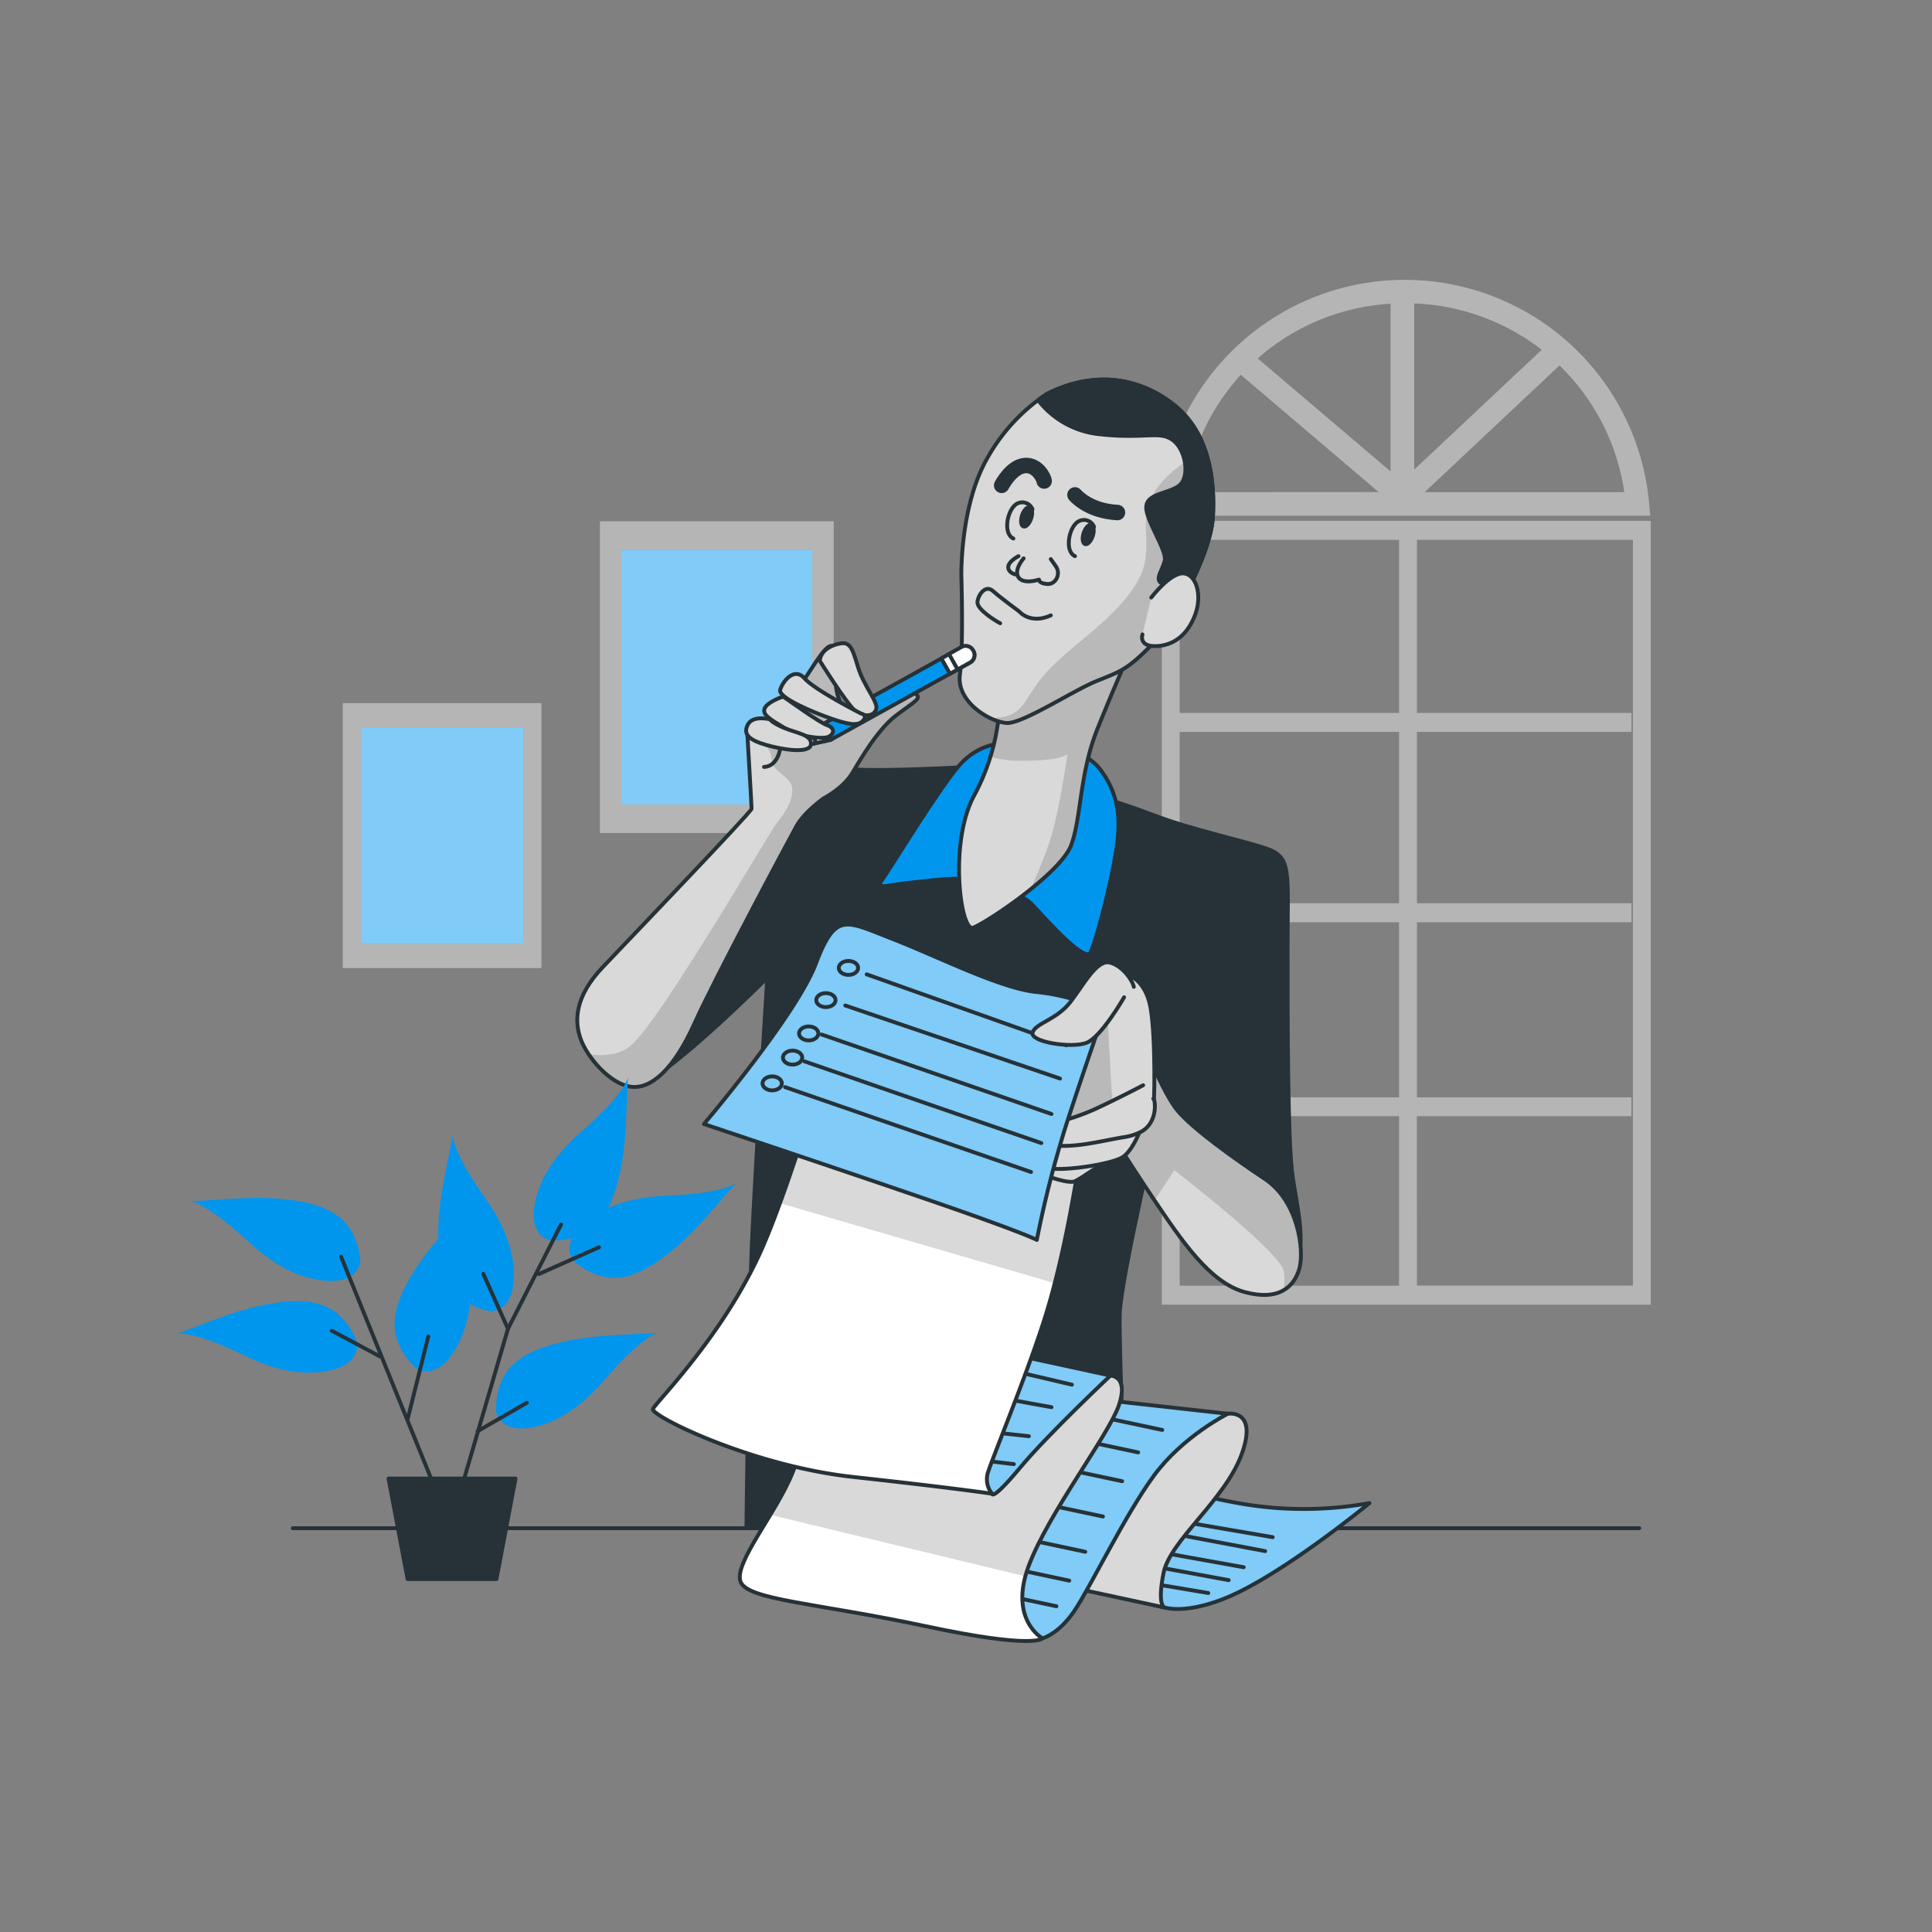 <svg xmlns="http://www.w3.org/2000/svg" xmlns:xlink="http://www.w3.org/1999/xlink" viewBox="0 0 500 500"><rect x="0" y="0" width="500" height="500" fill="#808080" stroke="none"/><defs><clipPath id="freepik--clip-path--inject-41"><path d="M258.66,183.31A55.71,55.71,0,0,1,252,206.09c-6.45,12.14-3.41,35.11-.19,34S274.6,226,277.26,218.61s2.08-18.41,6.83-30.17S291.87,170,291.87,170,263.59,182.93,258.66,183.31Z" style="fill:#d9d9d9;stroke:#263238;stroke-linecap:round;stroke-linejoin:round"></path></clipPath><clipPath id="freepik--clip-path-2--inject-41"><path d="M271,101.89a48.37,48.37,0,0,0-16.51,18.6c-6.07,12.34-5.69,28.66-5.69,28.66s.57,18.22-.38,25.43,8,12.34,12.14,12.53,17.08-8.35,23.16-10.82,7.78-2.85,13.66-8.73,15.95-23.73,16.52-33.78S312.75,112,304,104.93,283.52,95.63,271,101.89Z" style="fill:#d9d9d9;stroke:#263238;stroke-linecap:round;stroke-linejoin:round"></path></clipPath><clipPath id="freepik--clip-path-3--inject-41"><path d="M295.67,269.48s5.31,13.47,9.11,18,14,11.95,22.58,17.65,10.25,18.41,8.92,23.15-5.31,8.54-14.23,6.08-16.14-13.1-23.54-24.11-12.33-19.17-12.9-19.74S295.67,269.48,295.67,269.48Z" style="fill:#d9d9d9;stroke:#263238;stroke-linecap:round;stroke-linejoin:round"></path></clipPath><clipPath id="freepik--clip-path-4--inject-41"><path d="M301.36,416s4.95,1.81,15.19-2.17c14.59-5.66,37.86-24.83,37.86-24.83a95.55,95.55,0,0,1-34,0c-18.81-3.38-28.93-8.44-28.93-8.44L271.7,408.79Z" style="fill:#fff;stroke:#263238;stroke-linecap:round;stroke-linejoin:round"></path></clipPath><clipPath id="freepik--clip-path-5--inject-41"><path d="M317.76,365.87s7.9-1.27,3.56,10.55-18.51,22.24-20.2,30.68.24,8.92.24,8.92l-24.59-5.3s1.93-18.33,15.43-32.31S317.76,365.87,317.76,365.87Z" style="fill:#fff;stroke:#263238;stroke-linecap:round;stroke-linejoin:round"></path></clipPath><clipPath id="freepik--clip-path-6--inject-41"><path d="M269.77,424s4.1-1,8.2-7,13.26-25.08,20.74-35.21,19.05-15.91,19.05-15.91l-58.6-6.51s-23.87,26.76-32.07,36.17-9.16,18.08-3.37,20.25,24.11,4.34,28.93,5.07S265.67,424.7,269.77,424Z" style="fill:#fff;stroke:#263238;stroke-linecap:round;stroke-linejoin:round"></path></clipPath><clipPath id="freepik--clip-path-7--inject-41"><path d="M287.38,356s4.82,0,2.17,7.72-18.33,28-23.39,41.71S269.77,424,269.77,424s-1.93,2.89-30.14-3.13-46.29-6.76-48-11.58,9.4-17.84,13.5-28.21,14.47-34.72,14.47-34.72,41,8,49.67,8.68S287.38,356,287.38,356Z" style="fill:#fff;stroke:#263238;stroke-linecap:round;stroke-linejoin:round"></path></clipPath><clipPath id="freepik--clip-path-8--inject-41"><path d="M256.75,386.6s0,1.93,7.24-6.75S287.38,356,287.38,356l-74.51-16.15S191.65,361.77,189,365.14s-4.59,4.34,2.41,7.48,42,7,49.43,8.92S256.75,386.6,256.75,386.6Z" style="fill:#fff;stroke:#263238;stroke-linecap:round;stroke-linejoin:round"></path></clipPath><clipPath id="freepik--clip-path-9--inject-41"><path d="M285.42,263s-1.66,5.43-4.07,23.52-6,38.82-10.85,54.25-14.23,37.86-14.95,40.75a5.94,5.94,0,0,0,1.2,5.06s-9.4-1.44-35.93-4.34-52.56-15.91-51.84-17.6,18.09-18.81,28-41,25.32-77.89,25.32-77.89,31.35,14.71,40.75,15.68S285.42,263,285.42,263Z" style="fill:#fff;stroke:#263238;stroke-linecap:round;stroke-linejoin:round"></path></clipPath><clipPath id="freepik--clip-path-10--inject-41"><path d="M285.42,263s-4.37,12.34-9.3,27.52a277.24,277.24,0,0,0-7.79,30.37s-3.41-1.9-28.84-10.63-57.32-19.36-57.32-19.36,23.91-28.09,29-41.56,7.78-11,19.55-6.45,28.09,12.9,37.57,13.85S285.42,261.13,285.42,263Z" style="fill:#fff;stroke:#263238;stroke-linecap:round;stroke-linejoin:round"></path></clipPath><clipPath id="freepik--clip-path-11--inject-41"><path d="M193.37,189.2s1.14,19.35,1.14,20.11-31.32,33.41-38.53,41-7.4,13.85-5.7,18.6,7.6,11.58,12.91,12.33,11.2-4.55,16.51-16.32,24.3-47.26,26.38-51.05,7-7.21,7-7.21,5.12-2.66,7.4-6.46,6.64-11.38,11.38-15,7-4.56,4.94-5.69-8.73,1.32-10.63,2.65-6.07,4.75-6.07,4.75-3.61-5.32-3.8-9.87.95-11.06-1.7-9.73-7.07,11.13-12.72,16.37C196.59,188.63,193.37,186.35,193.37,189.2Z" style="fill:#d9d9d9;stroke:#263238;stroke-linecap:round;stroke-linejoin:round"></path></clipPath></defs><g id="freepik--Pictures--inject-41"><rect x="155.26" y="134.91" width="60.5" height="80.67" style="fill:#b5b5b5"></rect><rect x="160.8" y="142.3" width="49.41" height="65.88" style="fill:#0096EE"></rect><rect x="160.8" y="142.3" width="49.41" height="65.88" style="fill:#fff;opacity:0.5"></rect><rect x="88.7" y="181.97" width="51.43" height="68.57" style="fill:#b5b5b5"></rect><rect x="93.42" y="188.25" width="42" height="56" style="fill:#0096EE"></rect><rect x="93.42" y="188.25" width="42" height="56" style="fill:#fff;opacity:0.5"></rect></g><g id="freepik--Window--inject-41"><path d="M300.68,337.65H427.21V134.79H300.68Zm66-48.78h55.53V284H366.7V238.68h55.53v-4.92H366.7V189.43h55.53v-4.92H366.7v-44.8h55.89v193H366.7ZM305.3,139.71h56.78v44.8H305.3Zm0,49.72h56.78v44.33H305.3Zm0,49.25h56.78V284H305.3Zm0,50.19h56.78v43.86H305.3Z" style="fill:#b5b5b5"></path><path d="M426.78,130.14a63.51,63.51,0,0,0-126.49,0l-.3,3.32H427.08Zm-120-2.76A57,57,0,0,1,321.13,97l35.68,30.35ZM359.88,122,325.49,92.75A57.25,57.25,0,0,1,359.88,78.6ZM366,78.53a57.28,57.28,0,0,1,33,12l-33,31Zm2.69,48.85,34.91-32.8a57.1,57.1,0,0,1,16.77,32.8Z" style="fill:#b5b5b5"></path></g><g id="freepik--Character--inject-41"><path d="M253.91,198.31s-19.17,1.13-29.42.94-17.65-2.65-20.3,1.9-3,2.66-7.41,10.82-45.11,45.48-45.95,51.36c-1.33,9.28,8.28,15.91,13.59,17.24s34.15-27.52,34.15-27.52-2.93,47-3.87,66.34-1.52,76.11-1.52,76.11h98.31s-1.9-45.93-1.71-55.23,11-55,11-55-.76,18,1.71,25.24,18.86,23.91,28.35,20.49,4.67-17.83,3.53-27.89-1.14-39.1-1.14-58.27,1.14-23-5.5-25.24-19.55-4.93-29.42-8.73-25.24-8.16-27.9-9.11S253.91,198.31,253.91,198.31Z" style="fill:#263238;stroke:#263238;stroke-linecap:round;stroke-linejoin:round"></path><line x1="75.77" y1="395.5" x2="424.23" y2="395.5" style="fill:none;stroke:#263238;stroke-linecap:round;stroke-linejoin:round"></line><path d="M259.79,192.42s-6.26-.38-11.57,5.7-18,26.95-19.93,29.6,1.71,1.33,5.31.95,14.43-1.9,16.89-.95,12.72,2.09,16.9,6.65,13.47,14.8,14.8,12.14,4.55-14.8,6.07-23,2.66-16.32-3.6-24.49S259.79,192.42,259.79,192.42Z" style="fill:#0096EE;stroke:#263238;stroke-linecap:round;stroke-linejoin:round"></path><path d="M258.66,183.31A55.71,55.71,0,0,1,252,206.09c-6.45,12.14-3.41,35.11-.19,34S274.6,226,277.26,218.61s2.08-18.41,6.83-30.17S291.87,170,291.87,170,263.59,182.93,258.66,183.31Z" style="fill:#d9d9d9"></path><g style="clip-path:url(#freepik--clip-path--inject-41)"><path d="M258.66,183.31a49.63,49.63,0,0,1-2.37,12.49,27,27,0,0,0,8.63,1.07c10.28,0,11.34-1.77,11.34-1.77s-2.13,15.24-4.61,22.68c-1.43,4.31-3.46,9.09-4.92,12.36,4.9-3.93,9.35-8.26,10.53-11.53,2.65-7.4,2.08-18.41,6.83-30.17S291.87,170,291.87,170,263.59,182.93,258.66,183.31Z" style="opacity:0.15"></path></g><path d="M258.66,183.31A55.71,55.71,0,0,1,252,206.09c-6.45,12.14-3.41,35.11-.19,34S274.6,226,277.26,218.61s2.08-18.41,6.83-30.17S291.87,170,291.87,170,263.59,182.93,258.66,183.31Z" style="fill:none;stroke:#263238;stroke-linecap:round;stroke-linejoin:round"></path><path d="M271,101.89a48.37,48.37,0,0,0-16.51,18.6c-6.07,12.34-5.69,28.66-5.69,28.66s.57,18.22-.38,25.43,8,12.34,12.14,12.53,17.08-8.35,23.16-10.82,7.78-2.85,13.66-8.73,15.95-23.73,16.52-33.78S312.75,112,304,104.93,283.52,95.63,271,101.89Z" style="fill:#d9d9d9"></path><g style="clip-path:url(#freepik--clip-path-2--inject-41)"><path d="M256.3,185.87a12,12,0,0,0,4.25,1.24c4.18.19,17.08-8.35,23.16-10.82s7.78-2.85,13.66-8.73,15.95-23.73,16.52-33.78A46.37,46.37,0,0,0,312,116.94a27.75,27.75,0,0,0-12,8.69c-7.09,8.86,0,16-6,25.52S278.39,166,271.3,173.48,265.91,185.68,256.3,185.87Z" style="opacity:0.15"></path></g><path d="M271,101.89a48.37,48.37,0,0,0-16.51,18.6c-6.07,12.34-5.69,28.66-5.69,28.66s.57,18.22-.38,25.43,8,12.34,12.14,12.53,17.08-8.35,23.16-10.82,7.78-2.85,13.66-8.73,15.95-23.73,16.52-33.78S312.75,112,304,104.93,283.52,95.63,271,101.89Z" style="fill:none;stroke:#263238;stroke-linecap:round;stroke-linejoin:round"></path><path d="M263.59,143.93s-2.66,1.33-2.66,2.85,1.9,1.89,1.9,1.89" style="fill:none;stroke:#263238;stroke-linecap:round;stroke-linejoin:round"></path><path d="M264.92,144.5s-2.66,3-1.33,4.93,5.31.57,5.31.57-.19.95,2.09,1.14,3.61-2.66,2.28-4.55l-1.33-1.9" style="fill:none;stroke:#263238;stroke-linecap:round;stroke-linejoin:round"></path><path d="M266.87,134.17c-.46,1.37-1.36,2.31-2,2.09s-.82-1.51-.37-2.88,1.35-2.31,2-2.09S267.32,132.8,266.87,134.17Z" style="fill:#263238;stroke:#263238;stroke-linecap:round;stroke-linejoin:round"></path><path d="M267.2,131.78a2.84,2.84,0,0,0-3.8-1.52c-2.66,1.14-4,7.79-1.14,9.11" style="fill:none;stroke:#263238;stroke-linecap:round;stroke-linejoin:round"></path><path d="M282.81,138.72c-.46,1.38-1.36,2.31-2,2.1s-.82-1.51-.37-2.88,1.36-2.31,2-2.09S283.26,137.35,282.81,138.72Z" style="fill:#263238;stroke:#263238;stroke-linecap:round;stroke-linejoin:round"></path><path d="M283.14,136.34a2.83,2.83,0,0,0-3.8-1.52c-2.65,1.14-4,7.78-1.14,9.11" style="fill:none;stroke:#263238;stroke-linecap:round;stroke-linejoin:round"></path><path d="M258.85,161.3c-1.14-.57-6.08-3.61-5.89-5.51s2.09-4.55,4-2.85,6.83,5.32,6.83,5.32,2.85,3.42,8.16,1" style="fill:none;stroke:#263238;stroke-linecap:round;stroke-linejoin:round"></path><path d="M259.23,125.61s2.46-4.74,5.88-5.12,5.12,3.42,5.12,4" style="fill:none;stroke:#263238;stroke-linecap:round;stroke-linejoin:round;stroke-width:4px"></path><path d="M278.2,128.08s3.42,4.18,11,4.56" style="fill:none;stroke:#263238;stroke-linecap:round;stroke-linejoin:round;stroke-width:4px"></path><path d="M313.89,133.78c.56-10.06-1.14-21.83-9.87-28.85s-20.5-9.3-33-3c0,0-.92.55-2.36,1.64a23,23,0,0,0,15.84,8.8c11.76,1.33,15.56-1,19,1.52s4.36,9.3,1.89,11.57-8.35,2.09-8.73,5.51,5.51,11.58,4.75,14.23-2.28,4.37-1.14,5.51,4.37-.38,5.12-.76.36,4.22-1.86,9.57C308.47,151.59,313.49,140.79,313.89,133.78Z" style="fill:#263238;stroke:#263238;stroke-linecap:round;stroke-linejoin:round"></path><path d="M297.94,154.65s4.75-6.26,8.16-6.26,5.13,5.5,3.23,10.63-5.31,7.78-9.49,8.16-4.55-1.71-4.17-3" style="fill:#d9d9d9;stroke:#263238;stroke-linecap:round;stroke-linejoin:round"></path><path d="M295.67,269.48s5.31,13.47,9.11,18,14,11.95,22.58,17.65,10.25,18.41,8.92,23.15-5.31,8.54-14.23,6.08-16.14-13.1-23.54-24.11-12.33-19.17-12.9-19.74S295.67,269.48,295.67,269.48Z" style="fill:#d9d9d9"></path><g style="clip-path:url(#freepik--clip-path-3--inject-41)"><path d="M336.28,328.31c1.33-4.74-.38-17.46-8.92-23.15s-18.79-13.1-22.58-17.65-9.11-18-9.11-18S285,290,285.61,290.54s5.5,8.73,12.9,19.74l.26.39,5.14-7.83s27.64,21.27,28.35,26.23a20.53,20.53,0,0,1,0,4.83A9.1,9.1,0,0,0,336.28,328.31Z" style="opacity:0.15"></path></g><path d="M295.67,269.48s5.31,13.47,9.11,18,14,11.95,22.58,17.65,10.25,18.41,8.92,23.15-5.31,8.54-14.23,6.08-16.14-13.1-23.54-24.11-12.33-19.17-12.9-19.74S295.67,269.48,295.67,269.48Z" style="fill:none;stroke:#263238;stroke-linecap:round;stroke-linejoin:round"></path><path d="M301.36,416s4.95,1.81,15.19-2.17c14.59-5.66,37.86-24.83,37.86-24.83a95.55,95.55,0,0,1-34,0c-18.81-3.38-28.93-8.44-28.93-8.44L271.7,408.79Z" style="fill:#fff"></path><g style="clip-path:url(#freepik--clip-path-4--inject-41)"><path d="M301.36,416s4.95,1.81,15.19-2.17c14.59-5.66,37.86-24.83,37.86-24.83a95.55,95.55,0,0,1-34,0c-18.81-3.38-28.93-8.44-28.93-8.44L271.7,408.79Z" style="fill:#0096EE"></path><path d="M301.36,416s4.95,1.81,15.19-2.17c14.59-5.66,37.86-24.83,37.86-24.83a95.55,95.55,0,0,1-34,0c-18.81-3.38-28.93-8.44-28.93-8.44L271.7,408.79Z" style="fill:#fff;opacity:0.5"></path></g><path d="M301.36,416s4.95,1.81,15.19-2.17c14.59-5.66,37.86-24.83,37.86-24.83a95.55,95.55,0,0,1-34,0c-18.81-3.38-28.93-8.44-28.93-8.44L271.7,408.79Z" style="fill:none;stroke:#263238;stroke-linecap:round;stroke-linejoin:round"></path><line x1="274.62" y1="405.88" x2="312.7" y2="412.27" style="fill:#fff;stroke:#263238;stroke-linecap:round;stroke-linejoin:round"></line><line x1="317.98" y1="408.94" x2="280.18" y2="401.99" style="fill:#fff;stroke:#263238;stroke-linecap:round;stroke-linejoin:round"></line><line x1="321.87" y1="405.6" x2="289.35" y2="399.76" style="fill:#fff;stroke:#263238;stroke-linecap:round;stroke-linejoin:round"></line><line x1="327.43" y1="401.43" x2="296.58" y2="395.6" style="fill:#fff;stroke:#263238;stroke-linecap:round;stroke-linejoin:round"></line><line x1="329.38" y1="397.82" x2="300.19" y2="392.82" style="fill:#fff;stroke:#263238;stroke-linecap:round;stroke-linejoin:round"></line><path d="M317.76,365.87s7.9-1.27,3.56,10.55-18.51,22.24-20.2,30.68.24,8.92.24,8.92l-24.59-5.3s1.93-18.33,15.43-32.31S317.76,365.87,317.76,365.87Z" style="fill:#fff"></path><g style="clip-path:url(#freepik--clip-path-5--inject-41)"><path d="M317.76,365.87s7.9-1.27,3.56,10.55-18.51,22.24-20.2,30.68.24,8.92.24,8.92l-24.59-5.3s1.93-18.33,15.43-32.31S317.76,365.87,317.76,365.87Z" style="opacity:0.15"></path></g><path d="M317.76,365.87s7.9-1.27,3.56,10.55-18.51,22.24-20.2,30.68.24,8.92.24,8.92l-24.59-5.3s1.93-18.33,15.43-32.31S317.76,365.87,317.76,365.87Z" style="fill:none;stroke:#263238;stroke-linecap:round;stroke-linejoin:round"></path><path d="M269.77,424s4.1-1,8.2-7,13.26-25.08,20.74-35.21,19.05-15.91,19.05-15.91l-58.6-6.51s-23.87,26.76-32.07,36.17-9.16,18.08-3.37,20.25,24.11,4.34,28.93,5.07S265.67,424.7,269.77,424Z" style="fill:#fff"></path><g style="clip-path:url(#freepik--clip-path-6--inject-41)"><path d="M269.77,424s4.1-1,8.2-7,13.26-25.08,20.74-35.21,19.05-15.91,19.05-15.91l-58.6-6.51s-23.87,26.76-32.07,36.17-9.16,18.08-3.37,20.25,24.11,4.34,28.93,5.07S265.67,424.7,269.77,424Z" style="fill:#0096EE"></path><path d="M269.77,424s4.1-1,8.2-7,13.26-25.08,20.74-35.21,19.05-15.91,19.05-15.91l-58.6-6.51s-23.87,26.76-32.07,36.17-9.16,18.08-3.37,20.25,24.11,4.34,28.93,5.07S265.67,424.7,269.77,424Z" style="fill:#fff;opacity:0.5"></path></g><path d="M269.77,424s4.1-1,8.2-7,13.26-25.08,20.74-35.21,19.05-15.91,19.05-15.91l-58.6-6.51s-23.87,26.76-32.07,36.17-9.16,18.08-3.37,20.25,24.11,4.34,28.93,5.07S265.67,424.7,269.77,424Z" style="fill:none;stroke:#263238;stroke-linecap:round;stroke-linejoin:round"></path><line x1="273.4" y1="415.7" x2="220.72" y2="404.5" style="fill:none;stroke:#263238;stroke-linecap:round;stroke-linejoin:round"></line><line x1="276.72" y1="409.07" x2="224.03" y2="397.86" style="fill:none;stroke:#263238;stroke-linecap:round;stroke-linejoin:round"></line><line x1="280.87" y1="401.6" x2="228.18" y2="390.4" style="fill:none;stroke:#263238;stroke-linecap:round;stroke-linejoin:round"></line><line x1="285.44" y1="392.47" x2="232.75" y2="381.27" style="fill:none;stroke:#263238;stroke-linecap:round;stroke-linejoin:round"></line><line x1="290.41" y1="383.34" x2="237.73" y2="372.14" style="fill:none;stroke:#263238;stroke-linecap:round;stroke-linejoin:round"></line><line x1="294.56" y1="375.88" x2="241.87" y2="364.68" style="fill:none;stroke:#263238;stroke-linecap:round;stroke-linejoin:round"></line><line x1="300.79" y1="370.07" x2="248.1" y2="358.87" style="fill:none;stroke:#263238;stroke-linecap:round;stroke-linejoin:round"></line><path d="M287.38,356s4.82,0,2.17,7.72-18.33,28-23.39,41.71S269.77,424,269.77,424s-1.93,2.89-30.14-3.13-46.29-6.76-48-11.58,9.4-17.84,13.5-28.21,14.47-34.72,14.47-34.72,41,8,49.67,8.68S287.38,356,287.38,356Z" style="fill:#fff"></path><g style="clip-path:url(#freepik--clip-path-7--inject-41)"><path d="M287.38,356s-9.41-.24-18.09-1-49.67-8.68-49.67-8.68-10.37,24.35-14.47,34.72a78.69,78.69,0,0,1-5.79,11l66,15.91c.22-.82.49-1.67.82-2.56,5.06-13.74,20.73-34,23.39-41.71S287.38,356,287.38,356Z" style="opacity:0.15"></path></g><path d="M287.38,356s4.82,0,2.17,7.72-18.33,28-23.39,41.71S269.77,424,269.77,424s-1.93,2.89-30.14-3.13-46.29-6.76-48-11.58,9.4-17.84,13.5-28.21,14.47-34.72,14.47-34.72,41,8,49.67,8.68S287.38,356,287.38,356Z" style="fill:none;stroke:#263238;stroke-linecap:round;stroke-linejoin:round"></path><path d="M256.75,386.6s0,1.93,7.24-6.75S287.38,356,287.38,356l-74.51-16.15S191.65,361.77,189,365.14s-4.59,4.34,2.41,7.48,42,7,49.43,8.92S256.75,386.6,256.75,386.6Z" style="fill:#fff"></path><g style="clip-path:url(#freepik--clip-path-8--inject-41)"><path d="M256.75,386.6s0,1.93,7.24-6.75S287.38,356,287.38,356l-74.51-16.15S191.65,361.77,189,365.14s-4.59,4.34,2.41,7.48,42,7,49.43,8.92S256.75,386.6,256.75,386.6Z" style="fill:#0096EE"></path><path d="M256.75,386.6s0,1.93,7.24-6.75S287.38,356,287.38,356l-74.51-16.15S191.65,361.77,189,365.14s-4.59,4.34,2.41,7.48,42,7,49.43,8.92S256.75,386.6,256.75,386.6Z" style="fill:#fff;opacity:0.5"></path></g><path d="M256.75,386.6s0,1.93,7.24-6.75S287.38,356,287.38,356l-74.51-16.15S191.65,361.77,189,365.14s-4.59,4.34,2.41,7.48,42,7,49.43,8.92S256.75,386.6,256.75,386.6Z" style="fill:none;stroke:#263238;stroke-linecap:round;stroke-linejoin:round"></path><path d="M262.39,378.92s-45-5.28-57.54-7.79" style="fill:none;stroke:#263238;stroke-linecap:round;stroke-linejoin:round"></path><path d="M266.28,371.69s-26.69-2.78-37.81-5" style="fill:none;stroke:#263238;stroke-linecap:round;stroke-linejoin:round"></path><path d="M272.12,364.18s-32.8-5.83-41.14-8.06" style="fill:none;stroke:#263238;stroke-linecap:round;stroke-linejoin:round"></path><line x1="277.4" y1="358.35" x2="238.2" y2="349.17" style="fill:none;stroke:#263238;stroke-linecap:round;stroke-linejoin:round"></line><path d="M285.42,263s-1.66,5.43-4.07,23.52-6,38.82-10.85,54.25-14.23,37.86-14.95,40.75a5.94,5.94,0,0,0,1.2,5.06s-9.4-1.44-35.93-4.34-52.56-15.91-51.84-17.6,18.09-18.81,28-41,25.32-77.89,25.32-77.89,31.35,14.71,40.75,15.68S285.42,263,285.42,263Z" style="fill:#fff"></path><g style="clip-path:url(#freepik--clip-path-9--inject-41)"><path d="M281.35,286.54c2.41-18.09,4.07-23.52,4.07-23.52s-13-.6-22.4-1.56-40.75-15.68-40.75-15.68-11.05,39.89-20.44,65.6L273,332.1A405.61,405.61,0,0,0,281.35,286.54Z" style="opacity:0.15"></path></g><path d="M285.42,263s-1.66,5.43-4.07,23.52-6,38.82-10.85,54.25-14.23,37.86-14.95,40.75a5.94,5.94,0,0,0,1.2,5.06s-9.4-1.44-35.93-4.34-52.56-15.91-51.84-17.6,18.09-18.81,28-41,25.32-77.89,25.32-77.89,31.35,14.71,40.75,15.68S285.42,263,285.42,263Z" style="fill:none;stroke:#263238;stroke-linecap:round;stroke-linejoin:round"></path><path d="M291.68,252.21s4.74,1.13,6.07,8.54,1.14,25.81.57,28.09S282,293.2,275.17,294s-3.23-1.71-.19-12.53,6.26-18.79,7.78-21.06S287.5,249.93,291.68,252.21Z" style="fill:#d9d9d9;stroke:#263238;stroke-linecap:round;stroke-linejoin:round"></path><path d="M286.54,260.67s1.25,26.48,1.77,29.41-17.37,4.26-17.37,4.26l11-30.84" style="opacity:0.15"></path><path d="M286.93,300s-6.45,4.56-8.73,5.7-14.42-3.8-14.8-5.51,2.09-1.33,5.5-1,9.3,1.33,11.77.38S287.5,297.76,286.93,300Z" style="fill:#d9d9d9;stroke:#263238;stroke-linecap:round;stroke-linejoin:round"></path><path d="M295.29,292.06s-2.09,5.7-4.75,7.4-13.47,3.42-18.22,3-8.73-3.42-7.59-5.12-.19-.76,6.26-1.71,14.43-1.52,17.84-2.66A19,19,0,0,1,295.29,292.06Z" style="fill:#d9d9d9;stroke:#263238;stroke-linecap:round;stroke-linejoin:round"></path><path d="M295.85,280.86s-7.21,3.8-13.09,6.46a60.08,60.08,0,0,1-5.9,2.19,62.1,62.1,0,0,1-7.2.46c-4.17,0-6.64-.37-6.64,1.33,0,2.6,4.55,4,6.48,4.53,6.71,1.92,14.62-.43,21.38-1.54A14.15,14.15,0,0,0,295.1,293c3.51-1.71,4.17-5.88,3.6-8.35l-.23-.3" style="fill:#d9d9d9;stroke:#263238;stroke-linecap:round;stroke-linejoin:round"></path><path d="M285.42,263s-4.37,12.34-9.3,27.52a277.24,277.24,0,0,0-7.79,30.37s-3.41-1.9-28.84-10.63-57.32-19.36-57.32-19.36,23.91-28.09,29-41.56,7.78-11,19.55-6.45,28.09,12.9,37.57,13.85S285.42,261.13,285.42,263Z" style="fill:#fff"></path><g style="clip-path:url(#freepik--clip-path-10--inject-41)"><path d="M285.42,263s-4.37,12.34-9.3,27.52a277.24,277.24,0,0,0-7.79,30.37s-3.41-1.9-28.84-10.63-57.32-19.36-57.32-19.36,23.91-28.09,29-41.56,7.78-11,19.55-6.45,28.09,12.9,37.57,13.85S285.42,261.13,285.42,263Z" style="fill:#0096EE"></path><path d="M285.42,263s-4.37,12.34-9.3,27.52a277.24,277.24,0,0,0-7.79,30.37s-3.41-1.9-28.84-10.63-57.32-19.36-57.32-19.36,23.91-28.09,29-41.56,7.78-11,19.55-6.45,28.09,12.9,37.57,13.85S285.42,261.13,285.42,263Z" style="fill:#fff;opacity:0.5"></path></g><path d="M285.42,263s-4.37,12.34-9.3,27.52a277.24,277.24,0,0,0-7.79,30.37s-3.41-1.9-28.84-10.63-57.32-19.36-57.32-19.36,23.91-28.09,29-41.56,7.78-11,19.55-6.45,28.09,12.9,37.57,13.85S285.42,261.13,285.42,263Z" style="fill:none;stroke:#263238;stroke-linecap:round;stroke-linejoin:round"></path><line x1="266.83" y1="303.31" x2="203.18" y2="281.35" style="fill:none;stroke:#263238;stroke-linecap:round;stroke-linejoin:round"></line><line x1="269.5" y1="295.83" x2="208.18" y2="274.68" style="fill:none;stroke:#263238;stroke-linecap:round;stroke-linejoin:round"></line><line x1="272.12" y1="288.3" x2="212.63" y2="267.73" style="fill:none;stroke:#263238;stroke-linecap:round;stroke-linejoin:round"></line><line x1="274.34" y1="279.13" x2="218.75" y2="260.22" style="fill:none;stroke:#263238;stroke-linecap:round;stroke-linejoin:round"></line><line x1="276.01" y1="270.51" x2="224.3" y2="252.16" style="fill:none;stroke:#263238;stroke-linecap:round;stroke-linejoin:round"></line><ellipse cx="199.84" cy="280.38" rx="2.5" ry="1.81" style="fill:none;stroke:#263238;stroke-linecap:round;stroke-linejoin:round"></ellipse><ellipse cx="205.12" cy="273.71" rx="2.5" ry="1.81" style="fill:none;stroke:#263238;stroke-linecap:round;stroke-linejoin:round"></ellipse><ellipse cx="209.29" cy="267.45" rx="2.5" ry="1.81" style="fill:none;stroke:#263238;stroke-linecap:round;stroke-linejoin:round"></ellipse><ellipse cx="213.74" cy="258.83" rx="2.5" ry="1.81" style="fill:none;stroke:#263238;stroke-linecap:round;stroke-linejoin:round"></ellipse><path d="M222.08,250.5c0-1-1.12-1.81-2.5-1.81s-2.5.81-2.5,1.81,1.12,1.8,2.5,1.8S222.08,251.49,222.08,250.5Z" style="fill:none;stroke:#263238;stroke-linecap:round;stroke-linejoin:round"></path><path d="M290.92,258.09s-5.88,10.25-9.68,11.77-14.8-.19-14-2.66,6.26-3.23,9.87-8,6.83-11,10.24-10.06,5.89,4.93,6.08,6.26" style="fill:#d9d9d9;stroke:#263238;stroke-linecap:round;stroke-linejoin:round"></path><path d="M193.37,189.2s1.14,19.35,1.14,20.11-31.32,33.41-38.53,41-7.4,13.85-5.7,18.6,7.6,11.58,12.91,12.33,11.2-4.55,16.51-16.32,24.3-47.26,26.38-51.05,7-7.21,7-7.21,5.12-2.66,7.4-6.46,6.64-11.38,11.38-15,7-4.56,4.94-5.69-8.73,1.32-10.63,2.65-6.07,4.75-6.07,4.75-3.61-5.32-3.8-9.87.95-11.06-1.7-9.73-7.07,11.13-12.72,16.37C196.59,188.63,193.37,186.35,193.37,189.2Z" style="fill:#d9d9d9"></path><g style="clip-path:url(#freepik--clip-path-11--inject-41)"><path d="M236.83,179.52c-2.09-1.14-8.73,1.32-10.63,2.65s-6.07,4.75-6.07,4.75-3.61-5.32-3.8-9.87.95-11.06-1.7-9.73-7.07,11.13-12.72,16.37a14,14,0,0,1-5.15,3.2l-.95,4s3.9,2.49,3.9,5.68,5,4.25,5.31,7.44-2.12,6.73-3.9,8.86-30.48,51.74-37.92,57.77c-3.11,2.51-7.2,2.74-10.91,2.16,2.62,3.95,6.92,7.93,10.9,8.49,5.31.76,11.2-4.55,16.51-16.32s24.3-47.26,26.38-51.05,7-7.21,7-7.21,5.12-2.66,7.4-6.46,6.64-11.38,11.38-15S238.92,180.65,236.83,179.52Z" style="opacity:0.15"></path></g><path d="M193.37,189.2s1.14,19.35,1.14,20.11-31.32,33.41-38.53,41-7.4,13.85-5.7,18.6,7.6,11.58,12.91,12.33,11.2-4.55,16.51-16.32,24.3-47.26,26.38-51.05,7-7.21,7-7.21,5.12-2.66,7.4-6.46,6.64-11.38,11.38-15,7-4.56,4.94-5.69-8.73,1.32-10.63,2.65-6.07,4.75-6.07,4.75-3.61-5.32-3.8-9.87.95-11.06-1.7-9.73-7.07,11.13-12.72,16.37C196.59,188.63,193.37,186.35,193.37,189.2Z" style="fill:none;stroke:#263238;stroke-linecap:round;stroke-linejoin:round"></path><path d="M251.82,168.32l.09.15a2.19,2.19,0,0,1-.85,3l-36.08,20L208,193l4.77-5.49,36.08-20A2.19,2.19,0,0,1,251.82,168.32Z" style="fill:#0096EE;stroke:#263238;stroke-linecap:round;stroke-linejoin:round"></path><polygon points="214.98 191.47 215.24 191.32 213.02 187.35 212.76 187.49 208 192.98 214.98 191.47" style="fill:#fff;stroke:#263238;stroke-linecap:round;stroke-linejoin:round"></polygon><path d="M247.34,173.53l3.72-2.08a2.19,2.19,0,0,0,.85-3l-.09-.15a2.19,2.19,0,0,0-3-.85l-3.72,2.08Z" style="fill:#fff;stroke:#263238;stroke-linecap:round;stroke-linejoin:round"></path><rect x="244.59" y="169.54" width="2.28" height="4.56" transform="translate(-52.58 141.57) rotate(-29.17)" style="fill:#fff;stroke:#263238;stroke-linecap:round;stroke-linejoin:round"></rect><polygon points="208 192.98 211.29 192.26 210.24 190.39 208 192.98" style="fill:#fff;stroke:#263238;stroke-linecap:round;stroke-linejoin:round"></polygon><path d="M201.91,193.75s-.57,4.56-4.18,4.74" style="fill:none;stroke:#263238;stroke-linecap:round;stroke-linejoin:round"></path><path d="M212.15,171s6.64,10.63,8.92,12.72,5.12,1.71,5.69-.19-3.22-5.88-4.74-11-2.09-6.64-5.13-5.88S212.34,169.13,212.15,171Z" style="fill:#d9d9d9;stroke:#263238;stroke-linecap:round;stroke-linejoin:round"></path><path d="M222.78,184.64s-11.95-6.07-14.61-9.11-5.69.95-6.26,3,8.73,5.88,13.09,7.4,7,2.09,8.35.57S222.78,184.64,222.78,184.64Z" style="fill:#d9d9d9;stroke:#263238;stroke-linecap:round;stroke-linejoin:round"></path><path d="M202.67,180.27s-4,1.33-4.75,3,1.33,2.85,5.13,5.13,9.87,3,11.38,2.27,1.71-2.27-.38-3S204.38,181.41,202.67,180.27Z" style="fill:#d9d9d9;stroke:#263238;stroke-linecap:round;stroke-linejoin:round"></path><path d="M199.25,186.16s-4.36-1.14-5.69,1.33.19,4,4.74,5.31,11.39,2.28,11.58-.19-3.61-2.85-6.83-4.17S199.25,186.16,199.25,186.16Z" style="fill:#d9d9d9;stroke:#263238;stroke-linecap:round;stroke-linejoin:round"></path></g><g id="freepik--Plants--inject-41"><path d="M92.47,347.58s-2.18-7.1-8.56-9.65c-4.43-1.78-9.52-1.31-14.11-.51-8.55,1.48-16,4.88-24.12,7.79,0,0,3.46-1.28,17.66,5.64,5.23,2.55,11.21,4.53,17.19,4.39C85.34,355.14,92.7,353.77,92.47,347.58Z" style="fill:#0096EE"></path><path d="M93.24,326.72s0-7.43-5.4-11.71c-3.73-3-8.75-4-13.37-4.57-8.62-1-16.74.05-25.34.49,0,0,3.68-.22,15.28,10.51,4.27,3.95,9.42,7.57,15.19,9.17C84.23,331.89,91.67,332.71,93.24,326.72Z" style="fill:#0096EE"></path><path d="M107.92,354.3s-5.79-4.65-5.81-11.51c0-4.77,2.29-9.34,4.73-13.31,4.53-7.4,10.44-13.08,16.13-19.54,0,0-2.46,2.74-1.26,18.49.44,5.8.07,12.09-2.26,17.6C117.58,350.46,113.59,356.8,107.92,354.3Z" style="fill:#0096EE"></path><path d="M128.44,365.71s-.82-7.39,4-12.26c3.36-3.38,8.22-5,12.75-6.08,8.44-2,16.63-1.88,25.23-2.44,0,0-3.68.21-14,12.2-3.79,4.42-8.49,8.61-14,10.87C138,369.81,130.69,371.48,128.44,365.71Z" style="fill:#0096EE"></path><path d="M127.09,339.39s-7.36-1-10.9-6.89c-2.46-4.09-2.82-9.19-2.77-13.85.09-8.68,2.24-16.59,3.8-25,0,0-.7,3.61,8.42,16.51,3.35,4.76,6.27,10.34,7.1,16.26C133.41,331.13,133.24,338.62,127.09,339.39Z" style="fill:#0096EE"></path><path d="M148.27,326.17s5.3,5.22,12.12,4.43c4.73-.54,9-3.37,12.66-6.25,6.82-5.36,11.77-11.9,17.53-18.3,0,0-2.44,2.76-18.22,3.41-5.82.24-12,1.34-17.22,4.3C151,316.13,145.13,320.83,148.27,326.17Z" style="fill:#0096EE"></path><path d="M142.14,321s7.4.74,12.22-4.14c3.35-3.39,4.9-8.27,5.95-12.81,1.95-8.46,1.71-16.65,2.18-25.25,0,0-.17,3.68-12.06,14.08-4.38,3.84-8.52,8.58-10.72,14.14C138,311.51,136.35,318.83,142.14,321Z" style="fill:#0096EE"></path><polyline points="115.76 392.96 103 361.56 88.28 325.25" style="fill:none;stroke:#263238;stroke-linecap:round;stroke-linejoin:round"></polyline><polyline points="118.7 387.56 131.46 343.89 145.19 316.91" style="fill:none;stroke:#263238;stroke-linecap:round;stroke-linejoin:round"></polyline><line x1="123.61" y1="370.39" x2="136.36" y2="363.03" style="fill:none;stroke:#263238;stroke-linecap:round;stroke-linejoin:round"></line><line x1="131.46" y1="343.89" x2="125.08" y2="329.66" style="fill:none;stroke:#263238;stroke-linecap:round;stroke-linejoin:round"></line><line x1="139.44" y1="329.73" x2="155.01" y2="322.79" style="fill:none;stroke:#263238;stroke-linecap:round;stroke-linejoin:round"></line><line x1="105.45" y1="367.44" x2="110.85" y2="345.85" style="fill:none;stroke:#263238;stroke-linecap:round;stroke-linejoin:round"></line><line x1="98.3" y1="351.03" x2="85.83" y2="344.38" style="fill:none;stroke:#263238;stroke-linecap:round;stroke-linejoin:round"></line><polygon points="128.49 408.66 105.48 408.66 100.55 382.65 133.42 382.65 128.49 408.66" style="fill:#263238;stroke:#263238;stroke-linecap:round;stroke-linejoin:round"></polygon></g></svg>
